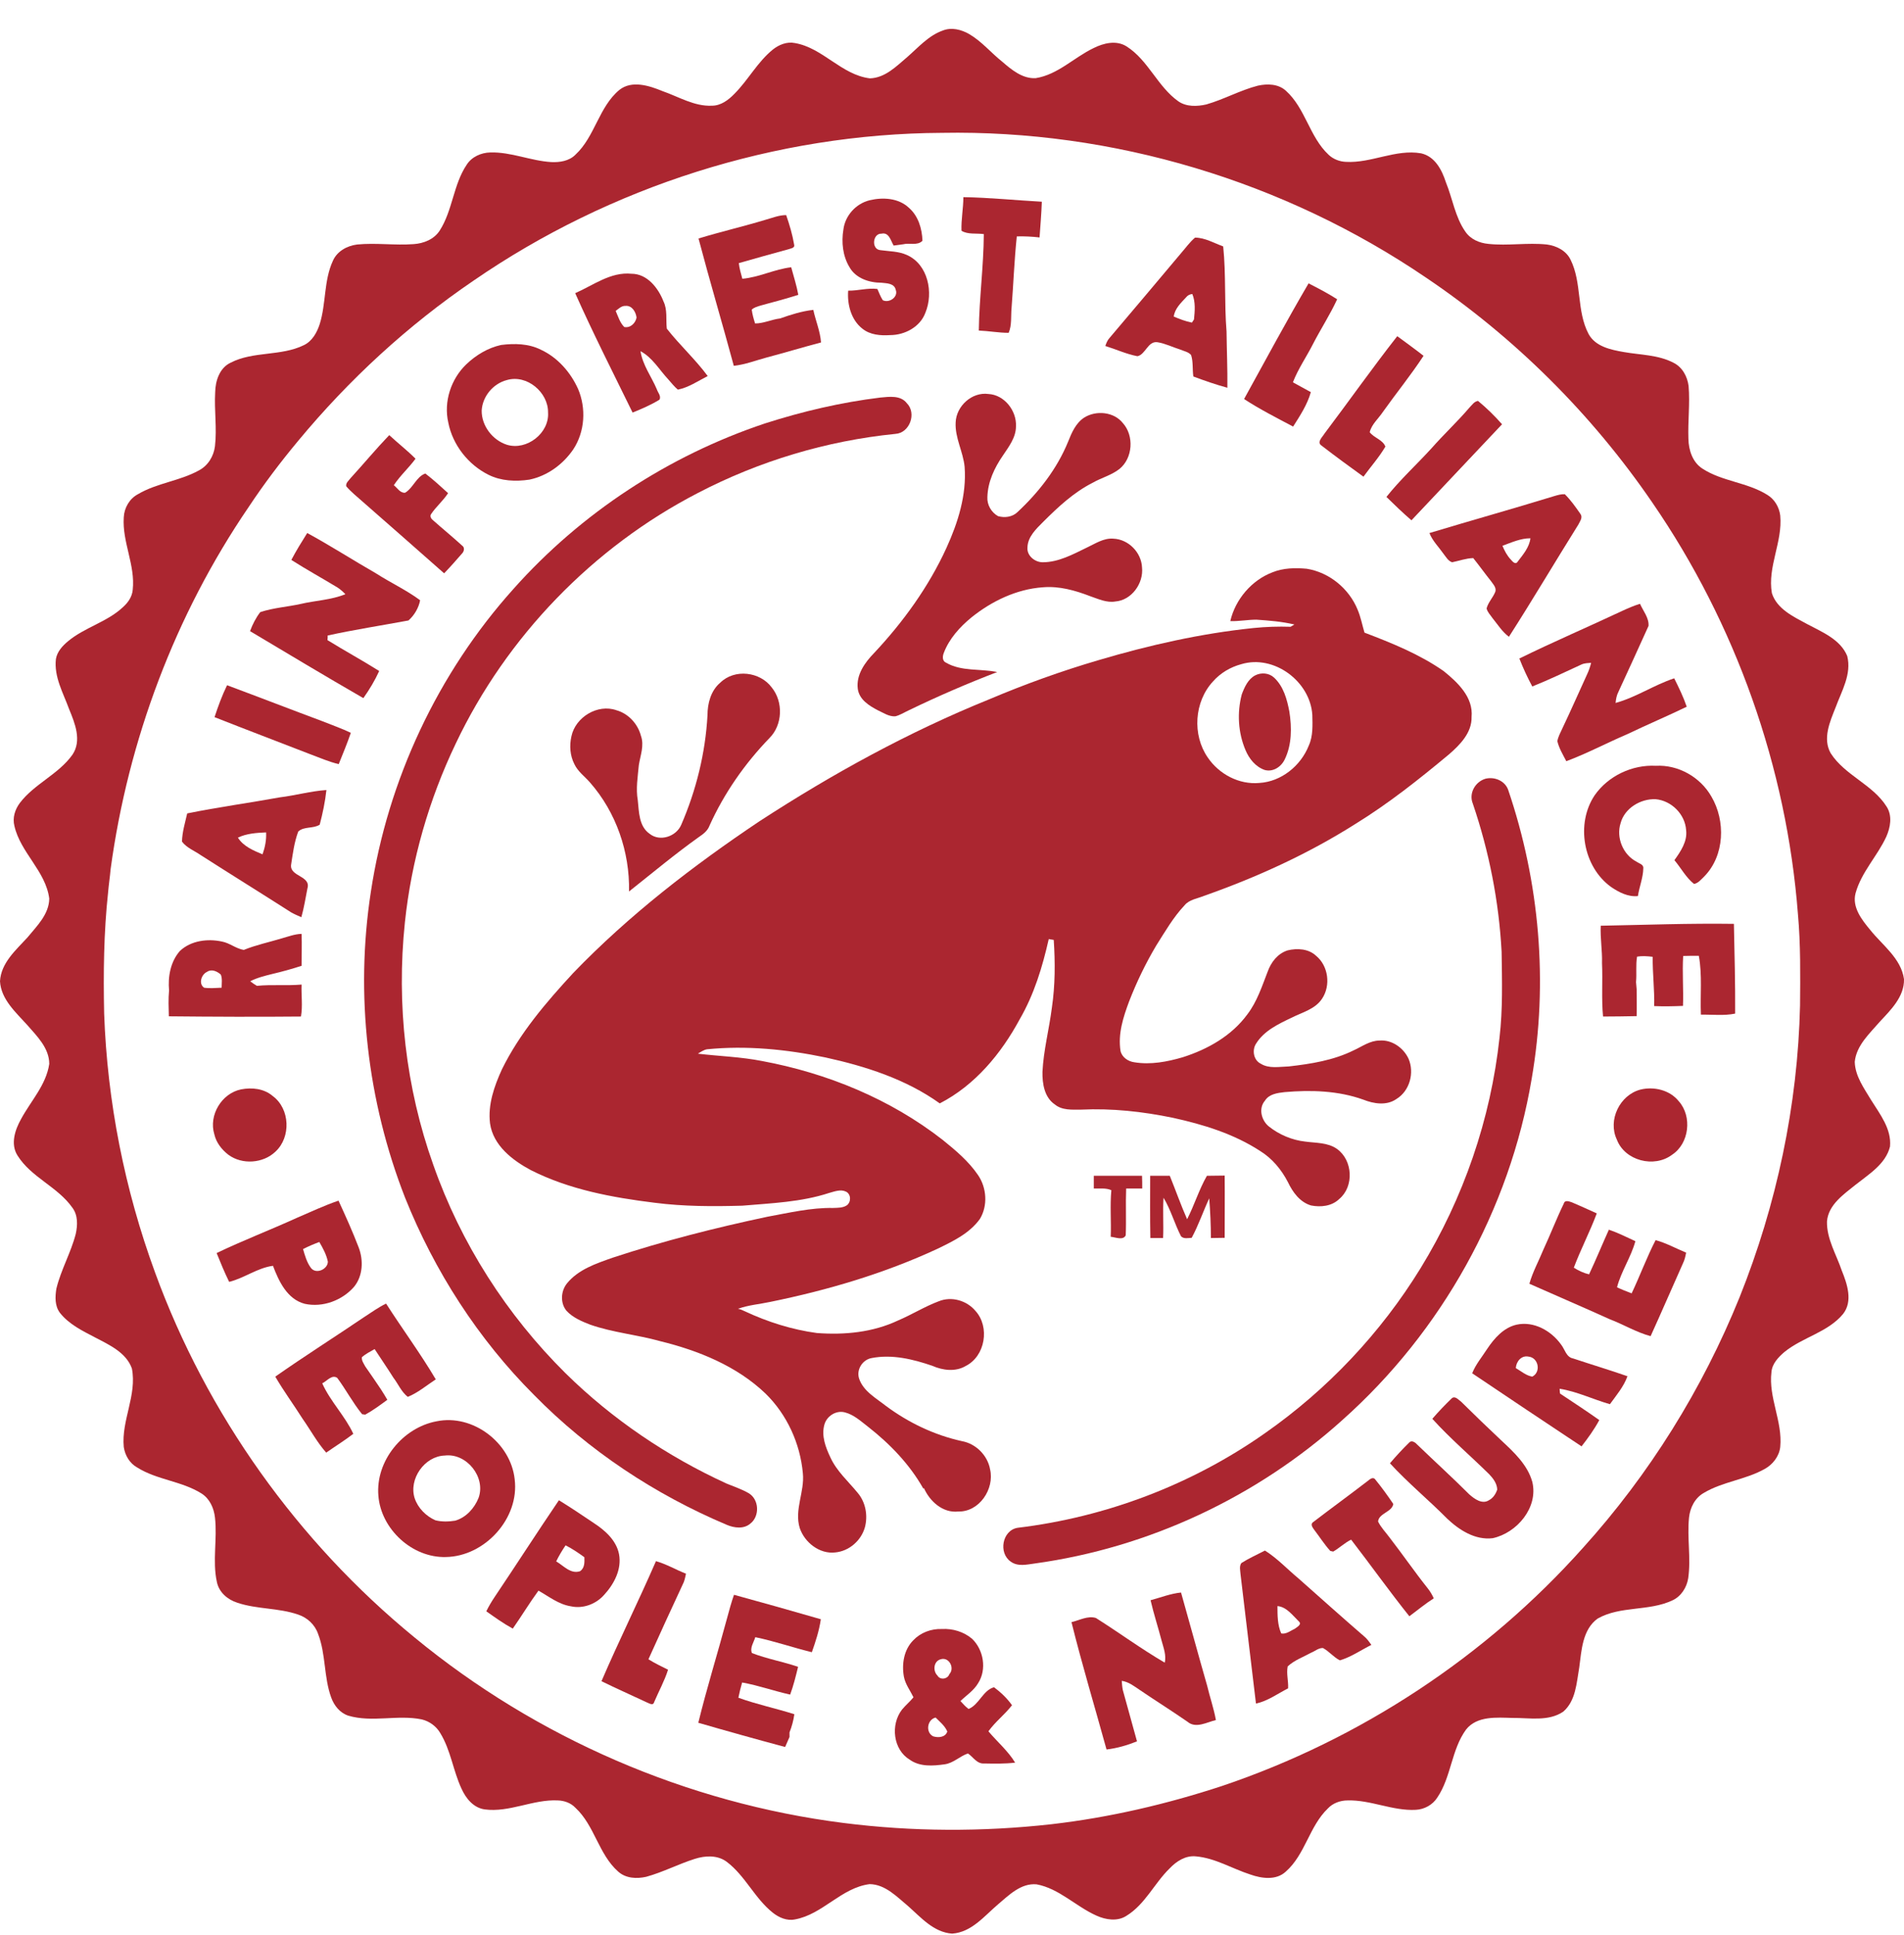 <svg width="62" height="63" viewBox="0 0 62 63" fill="none" xmlns="http://www.w3.org/2000/svg">
<path fill-rule="evenodd" clip-rule="evenodd" d="M60.933 35.817C61.218 36.273 61.599 36.755 61.544 37.326C61.402 37.897 60.858 38.223 60.423 38.569C60.036 38.882 59.54 39.215 59.492 39.759C59.478 40.33 59.798 40.839 59.974 41.363C60.151 41.798 60.342 42.362 60.015 42.776C59.519 43.374 58.697 43.531 58.106 44.013C57.908 44.183 57.705 44.394 57.684 44.666C57.582 45.495 58.051 46.276 57.97 47.105C57.936 47.411 57.725 47.676 57.467 47.819C56.842 48.172 56.094 48.233 55.482 48.6C55.19 48.764 55.034 49.083 55 49.402C54.932 50.062 55.068 50.721 54.973 51.38C54.925 51.679 54.742 51.971 54.456 52.1C53.688 52.461 52.764 52.27 52.023 52.692C51.527 53.052 51.5 53.725 51.425 54.282C51.337 54.778 51.316 55.369 50.902 55.723C50.419 56.049 49.801 55.92 49.257 55.926C48.741 55.913 48.102 55.852 47.742 56.3C47.259 56.959 47.259 57.843 46.804 58.516C46.654 58.754 46.383 58.903 46.104 58.917C45.35 58.958 44.636 58.59 43.882 58.611C43.644 58.611 43.399 58.699 43.236 58.876C42.631 59.46 42.502 60.371 41.87 60.928C41.557 61.221 41.082 61.153 40.715 61.023C40.123 60.833 39.573 60.487 38.941 60.432C38.608 60.398 38.309 60.589 38.085 60.826C37.589 61.309 37.289 61.995 36.678 62.369C36.386 62.559 36.005 62.498 35.706 62.362C35.033 62.063 34.49 61.479 33.756 61.343C33.246 61.295 32.852 61.696 32.498 61.995C32.05 62.376 31.635 62.906 31.003 62.947C30.405 62.906 29.991 62.423 29.576 62.056C29.209 61.751 28.828 61.343 28.319 61.336C27.395 61.452 26.79 62.322 25.886 62.485C25.621 62.539 25.363 62.423 25.166 62.267C24.574 61.798 24.268 61.064 23.664 60.609C23.365 60.385 22.964 60.405 22.624 60.514C22.087 60.684 21.584 60.949 21.04 61.098C20.735 61.166 20.381 61.153 20.13 60.928C19.491 60.364 19.362 59.426 18.736 58.849C18.587 58.692 18.376 58.618 18.166 58.611C17.357 58.57 16.589 59.012 15.78 58.903C15.413 58.849 15.169 58.543 15.026 58.224C14.754 57.639 14.679 56.98 14.339 56.423C14.21 56.198 13.986 56.035 13.735 55.974C12.946 55.811 12.124 56.083 11.342 55.852C11.071 55.763 10.88 55.526 10.785 55.261C10.541 54.594 10.615 53.854 10.357 53.188C10.255 52.889 10.004 52.658 9.711 52.562C9.066 52.338 8.373 52.392 7.727 52.175C7.408 52.073 7.129 51.835 7.061 51.495C6.912 50.809 7.081 50.096 7 49.402C6.966 49.096 6.83 48.791 6.565 48.621C5.919 48.213 5.111 48.179 4.465 47.771C4.22 47.635 4.071 47.377 4.03 47.105C3.948 46.242 4.465 45.42 4.295 44.55C4.112 44.033 3.561 43.782 3.106 43.544C2.691 43.327 2.249 43.116 1.95 42.736C1.781 42.511 1.794 42.212 1.835 41.954C1.984 41.336 2.311 40.778 2.467 40.167C2.528 39.888 2.542 39.562 2.358 39.317C1.876 38.631 1.019 38.332 0.571 37.618C0.333 37.244 0.489 36.782 0.686 36.429C1.006 35.837 1.502 35.321 1.604 34.635C1.604 34.118 1.203 33.731 0.89 33.371C0.516 32.956 0.034 32.535 0 31.944C0.034 31.345 0.516 30.931 0.89 30.523C1.196 30.149 1.597 29.769 1.604 29.252C1.488 28.355 0.666 27.757 0.469 26.887C0.401 26.622 0.489 26.35 0.646 26.14C1.121 25.515 1.903 25.209 2.358 24.57C2.671 24.108 2.44 23.544 2.249 23.081C2.059 22.558 1.753 22.035 1.821 21.451C1.862 21.213 2.032 21.029 2.209 20.88C2.752 20.424 3.48 20.254 3.996 19.772C4.166 19.622 4.302 19.432 4.322 19.201C4.411 18.399 3.976 17.645 4.03 16.843C4.044 16.53 4.22 16.231 4.492 16.088C5.111 15.722 5.851 15.66 6.477 15.314C6.776 15.157 6.959 14.852 7 14.525C7.068 13.941 6.973 13.357 7.007 12.772C7.013 12.398 7.149 11.977 7.51 11.807C8.25 11.426 9.147 11.603 9.895 11.236C10.167 11.107 10.323 10.822 10.411 10.55C10.622 9.877 10.541 9.136 10.84 8.491C10.976 8.178 11.302 8.001 11.628 7.96C12.24 7.899 12.858 7.994 13.47 7.947C13.796 7.926 14.136 7.791 14.319 7.505C14.741 6.846 14.761 6.01 15.196 5.364C15.359 5.106 15.665 4.97 15.964 4.963C16.643 4.943 17.275 5.235 17.948 5.276C18.227 5.29 18.533 5.242 18.736 5.038C19.375 4.447 19.498 3.482 20.171 2.925C20.578 2.605 21.142 2.789 21.57 2.965C22.101 3.149 22.61 3.468 23.181 3.441C23.473 3.441 23.718 3.258 23.915 3.054C24.364 2.605 24.663 2.021 25.166 1.613C25.363 1.457 25.621 1.348 25.886 1.402C26.797 1.559 27.395 2.435 28.326 2.551C28.822 2.537 29.189 2.157 29.542 1.858C29.902 1.545 30.235 1.158 30.697 0.995C30.983 0.879 31.302 0.961 31.561 1.11C31.968 1.348 32.267 1.715 32.634 2.007C32.94 2.272 33.3 2.571 33.728 2.544C34.449 2.429 34.972 1.871 35.611 1.565C35.937 1.402 36.352 1.3 36.685 1.511C37.392 1.96 37.691 2.816 38.37 3.298C38.635 3.482 38.982 3.468 39.281 3.4C39.852 3.237 40.382 2.938 40.959 2.789C41.265 2.721 41.625 2.728 41.87 2.952C42.509 3.523 42.638 4.454 43.263 5.038C43.413 5.181 43.623 5.262 43.827 5.269C44.656 5.317 45.445 4.848 46.274 4.991C46.729 5.093 46.953 5.534 47.083 5.935C47.3 6.465 47.382 7.063 47.715 7.539C47.884 7.791 48.177 7.913 48.469 7.94C49.101 8.008 49.74 7.892 50.372 7.96C50.684 8.001 50.997 8.158 51.14 8.45C51.52 9.211 51.33 10.122 51.731 10.876C51.955 11.284 52.451 11.386 52.873 11.46C53.416 11.556 53.994 11.549 54.49 11.807C54.782 11.95 54.946 12.255 54.986 12.568C55.034 13.139 54.959 13.717 54.98 14.287C54.986 14.648 55.115 15.055 55.442 15.259C56.08 15.674 56.896 15.701 57.548 16.109C57.786 16.252 57.936 16.51 57.97 16.782C58.051 17.645 57.548 18.453 57.698 19.31C57.861 19.826 58.405 20.078 58.846 20.316C59.329 20.574 59.927 20.812 60.151 21.355C60.301 21.947 59.968 22.497 59.771 23.034C59.587 23.496 59.343 24.047 59.614 24.522C60.076 25.243 60.98 25.535 61.436 26.262C61.626 26.561 61.558 26.935 61.422 27.241C61.13 27.873 60.613 28.389 60.423 29.076C60.301 29.531 60.627 29.945 60.899 30.272C61.3 30.774 61.904 31.196 62 31.875C62.013 32.446 61.572 32.874 61.211 33.262C60.878 33.649 60.45 34.03 60.396 34.567C60.409 35.036 60.702 35.43 60.933 35.817ZM58.547 29.769C58.18 24.984 56.522 20.309 53.804 16.36C51.833 13.479 49.318 10.978 46.43 9.034C41.822 5.901 36.243 4.223 30.67 4.325C25.261 4.352 19.871 6.071 15.42 9.136C13.279 10.591 11.363 12.357 9.711 14.349C9.134 15.042 8.59 15.762 8.094 16.51C5.702 20.017 4.173 24.094 3.602 28.294C3.581 28.546 3.541 28.797 3.52 29.048C3.378 30.36 3.364 31.678 3.391 32.99C3.493 35.865 4.057 38.719 5.049 41.424C6.735 46.045 9.698 50.197 13.504 53.31C17.473 56.579 22.372 58.699 27.469 59.345C29.712 59.63 31.989 59.637 34.238 59.386C36.127 59.168 37.989 58.733 39.79 58.142C44.289 56.626 48.387 53.928 51.547 50.388C53.709 47.996 55.435 45.223 56.645 42.233C57.854 39.215 58.541 35.98 58.615 32.732C58.622 31.746 58.636 30.754 58.547 29.769Z" fill="#AB2630"/>
<path d="M33.925 6.567C33.912 6.955 33.878 7.342 33.851 7.73C33.606 7.702 33.361 7.689 33.11 7.696C33.028 8.47 33.001 9.245 32.94 10.02C32.913 10.292 32.954 10.584 32.845 10.835C32.519 10.835 32.199 10.774 31.873 10.761C31.887 9.714 32.029 8.674 32.036 7.621C31.798 7.587 31.513 7.641 31.309 7.512C31.295 7.145 31.37 6.785 31.37 6.418C32.22 6.432 33.076 6.52 33.925 6.567Z" fill="#AB2630"/>
<path d="M42.753 11.203C42.543 11.617 42.271 12.005 42.101 12.446C42.296 12.555 42.491 12.662 42.685 12.766C42.57 13.174 42.332 13.534 42.108 13.887C41.571 13.602 41.02 13.323 40.511 12.99C41.204 11.733 41.883 10.469 42.611 9.225C42.93 9.388 43.243 9.551 43.542 9.742C43.311 10.245 43.005 10.713 42.753 11.203Z" fill="#AB2630"/>
<path fill-rule="evenodd" clip-rule="evenodd" d="M18.668 14.628C18.335 15.117 17.826 15.491 17.241 15.614C16.793 15.681 16.317 15.661 15.909 15.457C15.25 15.131 14.74 14.485 14.598 13.758C14.441 13.079 14.686 12.338 15.182 11.862C15.502 11.556 15.889 11.325 16.317 11.23C16.752 11.176 17.214 11.183 17.615 11.386C18.159 11.638 18.58 12.12 18.825 12.664C19.09 13.289 19.049 14.05 18.668 14.628ZM17.846 13.425C17.853 12.773 17.16 12.182 16.507 12.372C16.059 12.487 15.712 12.902 15.685 13.364C15.678 13.86 16.038 14.329 16.507 14.479C17.153 14.676 17.894 14.098 17.846 13.425Z" fill="#AB2630"/>
<path d="M29.155 14.125C26.919 14.349 24.724 15.008 22.726 16.048C19.307 17.815 16.494 20.724 14.842 24.203C13.966 26.031 13.395 28.016 13.184 30.034C12.906 32.691 13.211 35.403 14.108 37.917C15.005 40.473 16.501 42.811 18.424 44.713C19.939 46.202 21.727 47.411 23.657 48.295C23.901 48.397 24.153 48.478 24.377 48.608C24.724 48.811 24.744 49.362 24.432 49.6C24.221 49.783 23.908 49.742 23.67 49.641C21.333 48.655 19.172 47.228 17.391 45.413C15.57 43.592 14.149 41.383 13.191 38.991C11.961 35.845 11.56 32.379 12.076 29.035C12.627 25.392 14.258 21.913 16.718 19.174C18.92 16.7 21.774 14.832 24.907 13.785C26.137 13.391 27.388 13.098 28.665 12.942C28.958 12.915 29.325 12.861 29.529 13.126C29.855 13.452 29.624 14.098 29.155 14.125Z" fill="#AB2630"/>
<path d="M49.876 35.118C49.162 39.379 46.94 43.354 43.718 46.222C40.939 48.73 37.405 50.388 33.694 50.898C33.436 50.932 33.144 51.007 32.913 50.837C32.505 50.558 32.634 49.817 33.137 49.736C36.019 49.389 38.812 48.329 41.19 46.657C43.222 45.237 44.962 43.395 46.26 41.282C47.653 39.012 48.544 36.429 48.829 33.779C48.938 32.848 48.91 31.917 48.897 30.986C48.809 29.341 48.489 27.717 47.959 26.16C47.823 25.828 48.034 25.454 48.367 25.352C48.659 25.277 48.999 25.413 49.108 25.705C50.134 28.716 50.419 31.985 49.876 35.118Z" fill="#AB2630"/>
<path fill-rule="evenodd" clip-rule="evenodd" d="M11.533 41.886C11.145 42.335 10.507 42.573 9.922 42.444C9.351 42.294 9.079 41.71 8.889 41.207C8.379 41.275 7.958 41.608 7.462 41.73C7.312 41.424 7.183 41.112 7.054 40.792C7.917 40.378 8.807 40.038 9.671 39.644C10.119 39.453 10.561 39.243 11.023 39.086C11.254 39.589 11.485 40.099 11.682 40.615C11.838 41.03 11.818 41.533 11.533 41.886ZM10.676 41.071C10.629 40.84 10.513 40.629 10.398 40.432C10.214 40.5 10.038 40.575 9.868 40.663C9.929 40.874 9.99 41.091 10.119 41.268C10.282 41.499 10.676 41.322 10.676 41.071Z" fill="#AB2630"/>
<path d="M54.905 40.778C54.884 40.894 54.857 41.016 54.803 41.125C54.449 41.913 54.109 42.708 53.749 43.497C53.287 43.374 52.866 43.116 52.417 42.946C51.547 42.552 50.671 42.178 49.801 41.791C49.91 41.404 50.107 41.05 50.256 40.683C50.487 40.187 50.684 39.671 50.922 39.181C50.956 39.052 51.099 39.113 51.187 39.141C51.459 39.256 51.724 39.378 51.996 39.501C51.772 40.099 51.473 40.67 51.248 41.268C51.398 41.363 51.568 41.444 51.745 41.485C51.969 41.009 52.173 40.513 52.39 40.031C52.689 40.133 52.968 40.275 53.253 40.405C53.111 40.928 52.791 41.383 52.655 41.907C52.812 41.981 52.968 42.042 53.131 42.104C53.403 41.533 53.62 40.935 53.912 40.371C54.259 40.466 54.572 40.642 54.905 40.778Z" fill="#AB2630"/>
<path d="M14.19 44.904C13.891 45.1 13.612 45.338 13.279 45.474C13.069 45.311 12.967 45.053 12.81 44.849C12.613 44.536 12.403 44.231 12.199 43.918C12.056 44 11.906 44.074 11.784 44.183C11.771 44.299 11.845 44.387 11.893 44.482C12.063 44.727 12.233 44.971 12.396 45.216C12.473 45.334 12.545 45.452 12.613 45.569C12.382 45.739 12.144 45.916 11.893 46.052C11.866 46.045 11.818 46.045 11.791 46.038C11.492 45.671 11.268 45.243 10.982 44.856C10.806 44.734 10.642 44.965 10.493 45.033C10.758 45.624 11.234 46.093 11.505 46.677C11.22 46.895 10.914 47.085 10.622 47.289C10.323 46.949 10.112 46.555 9.854 46.188C9.562 45.726 9.236 45.284 8.964 44.815C9.915 44.149 10.901 43.524 11.866 42.871C12.097 42.722 12.321 42.559 12.572 42.437C13.103 43.266 13.687 44.054 14.19 44.904Z" fill="#AB2630"/>
<path fill-rule="evenodd" clip-rule="evenodd" d="M52.424 45.712C51.874 45.556 51.35 45.298 50.786 45.209C50.786 45.25 50.793 45.332 50.8 45.366C51.228 45.651 51.656 45.93 52.078 46.229C51.914 46.535 51.711 46.813 51.5 47.085C50.311 46.297 49.121 45.502 47.939 44.706C48.054 44.414 48.258 44.176 48.428 43.911C48.659 43.565 48.965 43.218 49.386 43.123C49.944 43.001 50.508 43.32 50.827 43.762C50.956 43.918 50.997 44.183 51.228 44.224C51.819 44.421 52.41 44.598 52.995 44.802C52.873 45.141 52.635 45.42 52.424 45.712ZM49.774 44.163C49.543 44.115 49.373 44.319 49.359 44.537C49.536 44.639 49.692 44.781 49.896 44.815C50.188 44.666 50.1 44.197 49.774 44.163Z" fill="#AB2630"/>
<path d="M48.605 50.075C48.034 50.143 47.517 49.81 47.123 49.437C46.518 48.825 45.846 48.274 45.261 47.636C45.461 47.4 45.671 47.173 45.893 46.956C45.961 46.881 46.077 46.949 46.131 47.01C46.702 47.561 47.286 48.091 47.844 48.648C48.014 48.798 48.265 48.981 48.483 48.839C48.618 48.77 48.707 48.635 48.754 48.492C48.748 48.295 48.625 48.132 48.496 47.996C47.884 47.391 47.218 46.827 46.641 46.188C46.838 45.957 47.055 45.733 47.273 45.522C47.382 45.427 47.49 45.57 47.579 45.631C48.009 46.057 48.444 46.476 48.883 46.888C49.298 47.275 49.74 47.683 49.896 48.24C50.1 49.076 49.393 49.906 48.605 50.075Z" fill="#AB2630"/>
<path fill-rule="evenodd" clip-rule="evenodd" d="M44.656 53.548C44.316 53.718 43.997 53.943 43.63 54.051C43.426 53.949 43.283 53.759 43.08 53.65C42.937 53.644 42.821 53.752 42.699 53.8C42.441 53.943 42.149 54.044 41.931 54.248C41.884 54.486 41.958 54.724 41.945 54.962C41.598 55.139 41.279 55.377 40.898 55.458C40.728 54.058 40.565 52.651 40.395 51.245C40.388 51.129 40.348 50.993 40.422 50.884C40.667 50.728 40.932 50.612 41.19 50.477C41.591 50.728 41.917 51.081 42.285 51.387C42.991 52.013 43.698 52.645 44.412 53.263C44.514 53.344 44.582 53.446 44.656 53.548ZM42.291 52.78C42.087 52.583 41.897 52.312 41.598 52.284C41.598 52.583 41.598 52.903 41.721 53.175C41.877 53.209 42.026 53.086 42.169 53.018C42.237 52.964 42.407 52.882 42.291 52.78Z" fill="#AB2630"/>
<path d="M39.593 55.995C39.301 56.063 38.941 56.281 38.669 56.05C38.159 55.696 37.636 55.37 37.126 55.023C36.943 54.901 36.759 54.752 36.528 54.718C36.535 54.819 36.542 54.921 36.562 55.017C36.716 55.574 36.87 56.131 37.024 56.688C36.705 56.817 36.372 56.913 36.032 56.953C35.652 55.574 35.237 54.201 34.891 52.808C35.149 52.747 35.421 52.59 35.686 52.672C36.44 53.148 37.16 53.678 37.928 54.126C37.983 53.882 37.888 53.644 37.826 53.413C37.711 52.971 37.568 52.536 37.466 52.094C37.792 52.006 38.119 51.877 38.458 51.843C38.744 52.849 39.016 53.861 39.308 54.874C39.396 55.248 39.525 55.614 39.593 55.995Z" fill="#AB2630"/>
<path d="M30.133 10.182C29.963 10.644 29.461 10.909 28.985 10.909C28.672 10.93 28.332 10.903 28.081 10.699C27.714 10.413 27.585 9.91 27.619 9.462C27.931 9.469 28.251 9.367 28.57 9.407C28.625 9.53 28.672 9.659 28.747 9.774C28.958 9.876 29.257 9.666 29.168 9.435C29.121 9.217 28.869 9.224 28.699 9.204C28.305 9.204 27.863 9.061 27.66 8.694C27.442 8.334 27.395 7.885 27.463 7.477C27.517 7.022 27.87 6.628 28.319 6.519C28.747 6.417 29.257 6.444 29.596 6.764C29.902 7.029 30.025 7.443 30.038 7.838C29.875 8.008 29.61 7.899 29.406 7.953C29.302 7.967 29.2 7.98 29.1 7.994C29.005 7.838 28.951 7.552 28.706 7.607C28.414 7.593 28.366 8.116 28.665 8.143C28.951 8.184 29.257 8.177 29.529 8.3C30.222 8.606 30.405 9.53 30.133 10.182Z" fill="#AB2630"/>
<path fill-rule="evenodd" clip-rule="evenodd" d="M23.045 12.242C22.726 12.405 22.42 12.616 22.073 12.684C21.958 12.588 21.863 12.466 21.761 12.351C21.468 12.038 21.244 11.637 20.857 11.433C20.925 11.882 21.21 12.255 21.387 12.67C21.421 12.779 21.537 12.894 21.475 13.01C21.203 13.18 20.898 13.309 20.599 13.431C19.967 12.14 19.314 10.855 18.73 9.544C19.321 9.286 19.885 8.844 20.565 8.912C21.074 8.912 21.434 9.374 21.604 9.809C21.74 10.088 21.679 10.4 21.713 10.699C22.134 11.236 22.644 11.698 23.045 12.242ZM20.728 10.339C20.707 10.155 20.578 9.938 20.368 9.958C20.238 9.952 20.143 10.053 20.048 10.121C20.13 10.305 20.184 10.502 20.327 10.645C20.524 10.686 20.694 10.522 20.728 10.339Z" fill="#AB2630"/>
<path d="M13.68 19.54C13.639 19.778 13.49 20.036 13.3 20.199C12.423 20.362 11.54 20.498 10.67 20.688C10.67 20.722 10.67 20.797 10.663 20.838C11.22 21.184 11.798 21.497 12.348 21.844C12.206 22.156 12.029 22.448 11.832 22.727C10.595 22.014 9.372 21.28 8.142 20.546C8.223 20.328 8.332 20.111 8.475 19.927C8.903 19.785 9.358 19.757 9.786 19.662C10.275 19.547 10.785 19.533 11.247 19.343C11.166 19.261 11.084 19.186 10.989 19.125C10.486 18.82 9.977 18.541 9.487 18.228C9.644 17.929 9.82 17.644 10.004 17.352C10.765 17.766 11.492 18.235 12.24 18.663C12.715 18.969 13.232 19.207 13.68 19.54Z" fill="#AB2630"/>
<path d="M46.688 52.032C46.41 52.209 46.158 52.419 45.893 52.616C45.241 51.801 44.636 50.951 43.997 50.122C43.786 50.224 43.617 50.394 43.413 50.51C43.386 50.503 43.345 50.496 43.318 50.489C43.127 50.279 42.978 50.041 42.801 49.81C42.754 49.742 42.652 49.626 42.76 49.551C43.345 49.103 43.943 48.668 44.527 48.219C44.595 48.165 44.704 48.063 44.779 48.158C44.989 48.416 45.187 48.688 45.37 48.96C45.329 49.225 44.901 49.259 44.874 49.531C44.969 49.728 45.125 49.884 45.255 50.061C45.676 50.605 46.063 51.169 46.491 51.706C46.573 51.808 46.634 51.916 46.688 52.032Z" fill="#AB2630"/>
<path fill-rule="evenodd" clip-rule="evenodd" d="M33.056 57.381C32.723 57.421 32.383 57.415 32.05 57.408C31.812 57.428 31.69 57.197 31.52 57.082C31.255 57.17 31.051 57.394 30.765 57.435C30.385 57.489 29.957 57.523 29.624 57.285C29.08 56.959 28.992 56.144 29.372 55.654C29.488 55.512 29.631 55.396 29.746 55.254C29.637 55.029 29.481 54.832 29.433 54.581C29.359 54.173 29.433 53.704 29.739 53.398C29.977 53.147 30.324 53.018 30.67 53.031C31.024 53.011 31.384 53.12 31.656 53.351C32.029 53.711 32.138 54.343 31.853 54.791C31.71 55.036 31.472 55.186 31.275 55.376C31.357 55.464 31.438 55.559 31.54 55.634C31.887 55.491 32.009 55.022 32.369 54.927C32.587 55.09 32.797 55.288 32.954 55.512C32.723 55.811 32.41 56.049 32.186 56.361C32.471 56.701 32.825 57 33.056 57.381ZM30.847 56.368C30.765 56.178 30.602 56.049 30.466 55.913C30.188 55.981 30.133 56.395 30.385 56.524C30.555 56.579 30.786 56.558 30.847 56.368ZM30.63 54.017C30.398 54.078 30.371 54.397 30.527 54.547C30.616 54.703 30.86 54.662 30.915 54.499C31.098 54.302 30.901 53.928 30.63 54.017Z" fill="#AB2630"/>
<path d="M26.735 11.148C26.144 11.304 25.56 11.481 24.968 11.637C24.615 11.732 24.268 11.868 23.895 11.909C23.521 10.523 23.113 9.157 22.746 7.764C23.46 7.546 24.194 7.376 24.914 7.159C25.138 7.098 25.363 7.002 25.6 7.002C25.709 7.315 25.804 7.634 25.859 7.961C25.893 8.069 25.764 8.083 25.689 8.11C25.145 8.26 24.601 8.409 24.058 8.566C24.078 8.742 24.126 8.905 24.173 9.075C24.717 9.028 25.22 8.763 25.764 8.701C25.845 9 25.94 9.293 25.995 9.598C25.587 9.728 25.179 9.836 24.771 9.945C24.669 9.979 24.554 10.006 24.479 10.081C24.5 10.237 24.54 10.38 24.588 10.53C24.866 10.53 25.125 10.4 25.403 10.367C25.75 10.244 26.11 10.129 26.484 10.088C26.559 10.441 26.708 10.781 26.735 11.148Z" fill="#AB2630"/>
<path fill-rule="evenodd" clip-rule="evenodd" d="M39.967 12.623C39.593 12.521 39.22 12.392 38.859 12.256C38.825 12.025 38.859 11.78 38.785 11.556C38.696 11.454 38.554 11.433 38.431 11.379C38.187 11.304 37.949 11.182 37.691 11.141C37.378 11.094 37.303 11.542 37.038 11.596C36.678 11.528 36.345 11.372 35.992 11.263C36.026 11.168 36.059 11.08 36.127 11.005C36.911 10.081 37.693 9.154 38.472 8.226C38.615 8.063 38.744 7.879 38.914 7.736C39.233 7.736 39.532 7.913 39.831 8.022C39.926 8.946 39.865 9.87 39.94 10.794C39.947 11.406 39.974 12.011 39.967 12.623ZM38.825 9.571C38.739 9.58 38.671 9.617 38.622 9.68C38.452 9.863 38.255 10.047 38.221 10.305C38.411 10.387 38.608 10.461 38.812 10.502C38.832 10.475 38.859 10.428 38.88 10.4C38.907 10.129 38.934 9.829 38.825 9.571Z" fill="#AB2630"/>
<path d="M36.318 19.581C36.039 19.629 35.767 19.5 35.509 19.412C35.013 19.221 34.49 19.072 33.953 19.119C33.103 19.18 32.294 19.568 31.635 20.098C31.255 20.41 30.908 20.791 30.731 21.26C30.691 21.362 30.677 21.518 30.806 21.573C31.309 21.865 31.921 21.763 32.471 21.878C31.502 22.25 30.548 22.662 29.61 23.115C29.46 23.183 29.318 23.278 29.155 23.319C28.944 23.333 28.767 23.204 28.584 23.122C28.298 22.973 27.972 22.769 27.931 22.415C27.877 21.967 28.163 21.566 28.462 21.26C29.413 20.247 30.242 19.099 30.82 17.835C31.194 17.013 31.479 16.116 31.411 15.198C31.363 14.702 31.092 14.253 31.119 13.751C31.139 13.22 31.649 12.752 32.186 12.826C32.709 12.853 33.11 13.377 33.083 13.88C33.083 14.24 32.852 14.539 32.661 14.824C32.383 15.225 32.165 15.687 32.152 16.183C32.138 16.435 32.281 16.68 32.498 16.802C32.709 16.863 32.961 16.836 33.13 16.673C33.824 16.027 34.422 15.259 34.782 14.376C34.897 14.084 35.033 13.771 35.305 13.594C35.693 13.35 36.27 13.404 36.562 13.771C36.936 14.185 36.889 14.913 36.454 15.266C36.195 15.47 35.869 15.551 35.584 15.714C34.965 16.027 34.456 16.503 33.973 16.985C33.742 17.216 33.463 17.475 33.457 17.828C33.436 18.093 33.701 18.304 33.953 18.304C34.469 18.304 34.938 18.046 35.387 17.828C35.665 17.699 35.937 17.509 36.257 17.536C36.746 17.556 37.167 17.984 37.188 18.474C37.242 18.99 36.848 19.541 36.318 19.581Z" fill="#AB2630"/>
<path d="M25.057 24.026C24.255 24.855 23.582 25.82 23.106 26.873C23.045 27.043 22.902 27.152 22.76 27.247C21.978 27.804 21.238 28.423 20.483 29.021C20.51 27.736 20.062 26.438 19.212 25.473C19.042 25.276 18.818 25.12 18.703 24.875C18.56 24.597 18.539 24.27 18.607 23.971C18.736 23.346 19.464 22.904 20.075 23.122C20.463 23.231 20.768 23.564 20.87 23.951C20.986 24.27 20.85 24.597 20.802 24.909C20.768 25.29 20.701 25.67 20.768 26.051C20.809 26.432 20.802 26.901 21.156 27.145C21.489 27.41 22.019 27.233 22.182 26.853C22.671 25.725 22.97 24.515 23.038 23.285C23.038 22.898 23.147 22.483 23.453 22.225C23.922 21.763 24.751 21.865 25.131 22.381C25.512 22.85 25.485 23.598 25.057 24.026Z" fill="#AB2630"/>
<path d="M45.112 14.539C44.908 14.886 44.636 15.191 44.398 15.518C43.936 15.184 43.481 14.851 43.032 14.505C42.869 14.396 43.059 14.233 43.127 14.118C43.922 13.064 44.684 11.984 45.499 10.944C45.784 11.155 46.077 11.365 46.355 11.583C45.941 12.215 45.465 12.799 45.03 13.411C44.887 13.628 44.663 13.812 44.602 14.07C44.738 14.254 45.03 14.315 45.112 14.539Z" fill="#AB2630"/>
<path d="M48.911 13.812C47.925 14.852 46.947 15.898 45.961 16.938C45.676 16.693 45.411 16.435 45.146 16.177C45.594 15.613 46.131 15.124 46.614 14.594C47.015 14.138 47.456 13.73 47.85 13.268C47.932 13.187 48 13.071 48.129 13.051C48.408 13.282 48.673 13.54 48.911 13.812Z" fill="#AB2630"/>
<path d="M15.046 18.018C14.856 18.236 14.666 18.453 14.462 18.664C13.578 17.882 12.695 17.108 11.811 16.333C11.628 16.17 11.431 16.014 11.274 15.83C11.254 15.721 11.356 15.647 11.41 15.572C11.839 15.103 12.239 14.62 12.675 14.165C12.953 14.423 13.259 14.661 13.531 14.933C13.313 15.232 13.028 15.483 12.824 15.796C12.94 15.884 13.028 16.054 13.191 16.041C13.456 15.884 13.558 15.517 13.85 15.415C14.108 15.613 14.346 15.83 14.591 16.054C14.428 16.306 14.197 16.496 14.034 16.741C13.993 16.809 14.04 16.89 14.095 16.931C14.408 17.21 14.734 17.475 15.046 17.76C15.141 17.821 15.114 17.95 15.046 18.018Z" fill="#AB2630"/>
<path fill-rule="evenodd" clip-rule="evenodd" d="M51.398 17.074C50.637 18.291 49.91 19.521 49.135 20.73C48.917 20.567 48.768 20.329 48.598 20.119C48.53 20.017 48.435 19.928 48.408 19.806C48.462 19.602 48.618 19.453 48.693 19.262C48.734 19.127 48.618 19.018 48.55 18.916C48.353 18.671 48.17 18.413 47.973 18.168C47.735 18.175 47.517 18.257 47.286 18.304C47.157 18.264 47.089 18.134 47.008 18.032C46.852 17.808 46.648 17.611 46.546 17.353C47.898 16.945 49.264 16.564 50.61 16.15C50.725 16.116 50.841 16.082 50.956 16.089C51.153 16.286 51.31 16.51 51.466 16.734C51.547 16.85 51.446 16.972 51.398 17.074ZM49.835 17.523C49.516 17.523 49.223 17.659 48.924 17.767C48.992 17.93 49.074 18.087 49.196 18.216C49.251 18.277 49.346 18.399 49.42 18.284C49.597 18.053 49.801 17.815 49.835 17.523Z" fill="#AB2630"/>
<path d="M55.496 28.532C55.394 28.627 55.306 28.749 55.163 28.776C54.898 28.566 54.742 28.26 54.524 28.002C54.728 27.716 54.952 27.39 54.905 27.023C54.871 26.506 54.429 26.065 53.913 26.017C53.423 25.997 52.9 26.309 52.771 26.799C52.621 27.268 52.852 27.825 53.287 28.049C53.369 28.11 53.525 28.137 53.511 28.267C53.505 28.573 53.382 28.865 53.335 29.171C53.015 29.204 52.716 29.048 52.458 28.872C51.554 28.219 51.303 26.819 51.928 25.888C52.37 25.256 53.151 24.889 53.919 24.93C54.647 24.889 55.367 25.297 55.727 25.929C56.196 26.724 56.162 27.852 55.496 28.532Z" fill="#AB2630"/>
<path fill-rule="evenodd" clip-rule="evenodd" d="M9.48 28.145C9.419 28.539 10.133 28.505 10.011 28.92C9.949 29.232 9.902 29.545 9.813 29.858C9.698 29.81 9.589 29.762 9.48 29.701C8.502 29.076 7.516 28.464 6.538 27.839C6.334 27.696 6.076 27.601 5.926 27.397C5.933 27.085 6.028 26.779 6.096 26.48C7.095 26.276 8.108 26.14 9.113 25.957C9.623 25.895 10.119 25.753 10.629 25.719C10.588 26.099 10.507 26.48 10.411 26.847C10.201 26.983 9.895 26.895 9.711 27.071C9.582 27.418 9.535 27.785 9.48 28.145ZM8.665 27.098C8.352 27.112 8.033 27.132 7.747 27.268C7.924 27.554 8.257 27.69 8.549 27.812C8.631 27.581 8.678 27.343 8.665 27.098Z" fill="#AB2630"/>
<path fill-rule="evenodd" clip-rule="evenodd" d="M47.919 23.34C47.932 23.85 47.545 24.244 47.184 24.557C46.213 25.365 45.221 26.154 44.14 26.82C42.597 27.798 40.925 28.559 39.206 29.164C38.995 29.253 38.73 29.28 38.574 29.47C38.207 29.858 37.935 30.333 37.65 30.782C37.303 31.366 37.011 31.971 36.766 32.603C36.576 33.113 36.399 33.657 36.488 34.214C36.535 34.418 36.732 34.554 36.936 34.581C37.466 34.669 38.003 34.567 38.513 34.418C39.328 34.159 40.11 33.718 40.62 33.018C40.932 32.61 41.095 32.107 41.279 31.631C41.388 31.326 41.605 31.04 41.931 30.938C42.244 30.863 42.611 30.884 42.855 31.115C43.256 31.441 43.338 32.08 43.053 32.508C42.828 32.855 42.4 32.956 42.053 33.133C41.625 33.337 41.163 33.555 40.905 33.969C40.762 34.18 40.817 34.513 41.054 34.628C41.326 34.798 41.666 34.724 41.965 34.717C42.686 34.635 43.419 34.52 44.079 34.193C44.351 34.071 44.609 33.874 44.922 33.874C45.322 33.84 45.703 34.112 45.866 34.465C46.063 34.92 45.907 35.512 45.472 35.777C45.153 36.001 44.731 35.933 44.391 35.797C43.576 35.505 42.692 35.478 41.829 35.553C41.598 35.58 41.326 35.614 41.191 35.831C40.973 36.083 41.075 36.47 41.313 36.667C41.653 36.939 42.074 37.116 42.502 37.163C42.849 37.211 43.236 37.19 43.535 37.401C44.052 37.768 44.099 38.624 43.61 39.032C43.365 39.27 43.005 39.304 42.692 39.243C42.325 39.134 42.094 38.808 41.938 38.482C41.727 38.074 41.428 37.714 41.034 37.469C40.178 36.912 39.186 36.606 38.193 36.389C37.208 36.185 36.209 36.076 35.203 36.123C34.911 36.123 34.585 36.151 34.347 35.953C34.007 35.722 33.939 35.274 33.946 34.893C33.98 34.193 34.163 33.507 34.252 32.807C34.361 32.073 34.361 31.332 34.313 30.598C34.272 30.591 34.191 30.578 34.15 30.571C33.946 31.475 33.674 32.372 33.205 33.181C32.6 34.302 31.751 35.328 30.602 35.92C29.501 35.131 28.183 34.71 26.878 34.424C25.607 34.159 24.302 34.03 23.018 34.159C22.909 34.18 22.814 34.248 22.726 34.302C23.419 34.384 24.119 34.404 24.812 34.54C26.933 34.934 28.992 35.777 30.698 37.109C31.119 37.449 31.54 37.802 31.846 38.251C32.131 38.665 32.172 39.25 31.907 39.684C31.567 40.153 31.037 40.405 30.534 40.65C28.795 41.458 26.946 42.002 25.077 42.383C24.731 42.457 24.37 42.484 24.031 42.607C24.112 42.62 24.18 42.654 24.255 42.688C24.996 43.035 25.791 43.286 26.599 43.395C27.497 43.463 28.421 43.375 29.243 42.987C29.692 42.797 30.113 42.532 30.568 42.362C30.983 42.192 31.479 42.335 31.764 42.675C32.24 43.198 32.084 44.15 31.445 44.469C31.112 44.666 30.698 44.612 30.358 44.462C29.726 44.245 29.046 44.081 28.38 44.211C28.088 44.265 27.884 44.578 27.972 44.87C28.108 45.291 28.53 45.516 28.856 45.774C29.59 46.317 30.426 46.718 31.323 46.915C31.778 46.997 32.159 47.378 32.24 47.833C32.39 48.472 31.887 49.226 31.2 49.206C30.698 49.26 30.276 48.873 30.086 48.444L30.065 48.458C29.617 47.663 28.971 46.997 28.258 46.44C28.027 46.263 27.802 46.052 27.51 45.978C27.225 45.903 26.919 46.1 26.844 46.379C26.742 46.745 26.885 47.119 27.041 47.446C27.245 47.894 27.626 48.227 27.931 48.601C28.19 48.907 28.265 49.342 28.163 49.722C28.04 50.157 27.646 50.497 27.198 50.538C26.688 50.599 26.198 50.212 26.042 49.743C25.859 49.151 26.205 48.56 26.144 47.962C26.056 46.99 25.628 46.052 24.928 45.366C23.99 44.469 22.746 43.966 21.496 43.66C20.748 43.45 19.96 43.382 19.219 43.123C18.94 43.015 18.648 42.892 18.444 42.668C18.24 42.416 18.261 42.036 18.458 41.785C18.832 41.322 19.416 41.132 19.953 40.942C21.605 40.398 23.29 39.97 24.989 39.61C25.696 39.481 26.409 39.311 27.13 39.324C27.286 39.318 27.449 39.324 27.578 39.236C27.721 39.127 27.714 38.876 27.551 38.794C27.374 38.706 27.177 38.788 27 38.835C26.09 39.134 25.125 39.168 24.173 39.25C23.222 39.277 22.264 39.277 21.312 39.154C19.933 38.984 18.54 38.726 17.289 38.094C16.691 37.775 16.059 37.292 15.957 36.572C15.882 35.96 16.093 35.362 16.344 34.812C16.922 33.636 17.778 32.637 18.662 31.679C20.476 29.796 22.563 28.186 24.737 26.731C27.109 25.189 29.596 23.823 32.22 22.762C33.375 22.273 34.564 21.845 35.767 21.492C37.419 21.002 39.104 20.622 40.817 20.445C41.218 20.404 41.625 20.391 42.026 20.404C42.067 20.382 42.108 20.357 42.149 20.33C41.741 20.234 41.326 20.201 40.912 20.173C40.633 20.173 40.348 20.228 40.062 20.221C40.225 19.514 40.755 18.889 41.435 18.631C41.788 18.488 42.176 18.481 42.55 18.515C43.284 18.631 43.929 19.161 44.208 19.847C44.31 20.085 44.357 20.343 44.432 20.595C45.322 20.934 46.219 21.295 47.008 21.845C47.463 22.212 47.98 22.695 47.919 23.34ZM42.733 23.272C42.665 22.185 41.489 21.301 40.422 21.621C40.069 21.716 39.743 21.906 39.498 22.185C38.887 22.844 38.819 23.925 39.328 24.659C39.695 25.202 40.348 25.549 41.007 25.488C41.721 25.447 42.359 24.93 42.618 24.271C42.76 23.959 42.74 23.605 42.733 23.272Z" fill="#AB2630"/>
<path d="M54.925 23.007C54.279 23.319 53.62 23.598 52.981 23.904C52.315 24.189 51.677 24.529 51.004 24.78C50.895 24.57 50.766 24.359 50.712 24.128C50.739 23.979 50.813 23.849 50.875 23.713C51.153 23.129 51.412 22.538 51.683 21.947C51.738 21.831 51.779 21.709 51.812 21.579C51.704 21.586 51.595 21.586 51.493 21.634C50.963 21.878 50.44 22.13 49.896 22.348C49.737 22.053 49.597 21.749 49.475 21.437C50.583 20.893 51.711 20.411 52.825 19.887C53.015 19.799 53.206 19.717 53.403 19.656C53.505 19.887 53.702 20.118 53.681 20.377C53.362 21.09 53.029 21.804 52.703 22.517C52.642 22.633 52.621 22.755 52.608 22.884C53.274 22.701 53.858 22.3 54.517 22.082C54.667 22.381 54.816 22.687 54.925 23.007Z" fill="#AB2630"/>
<path d="M56.502 32.997C56.135 33.072 55.761 33.024 55.387 33.031C55.36 32.392 55.435 31.747 55.319 31.115C55.149 31.115 54.979 31.115 54.809 31.121C54.776 31.665 54.823 32.202 54.803 32.746C54.49 32.759 54.178 32.766 53.865 32.752C53.879 32.215 53.81 31.685 53.817 31.148C53.647 31.128 53.477 31.115 53.308 31.142C53.26 31.414 53.301 31.692 53.274 31.971C53.283 32.048 53.289 32.125 53.294 32.202C53.294 32.494 53.301 32.786 53.294 33.079C52.927 33.085 52.567 33.092 52.2 33.092C52.145 32.514 52.193 31.93 52.166 31.352C52.179 30.945 52.105 30.544 52.125 30.136C53.566 30.109 55.013 30.054 56.461 30.075C56.481 31.047 56.508 32.018 56.502 32.997Z" fill="#AB2630"/>
<path d="M24.595 53.297C24.547 53.46 24.411 53.644 24.486 53.814C24.975 54.004 25.492 54.092 25.988 54.262C25.913 54.568 25.838 54.874 25.73 55.166C25.206 55.05 24.697 54.867 24.166 54.772C24.119 54.935 24.078 55.098 24.044 55.268C24.642 55.485 25.267 55.614 25.866 55.805C25.838 56.009 25.784 56.206 25.709 56.396C25.709 56.446 25.709 56.496 25.709 56.545C25.662 56.654 25.614 56.763 25.566 56.872C24.619 56.618 23.677 56.355 22.739 56.083C23.018 54.942 23.371 53.814 23.677 52.672C23.745 52.42 23.813 52.169 23.901 51.917C24.846 52.176 25.791 52.441 26.729 52.713C26.674 53.086 26.559 53.44 26.436 53.786C25.825 53.637 25.22 53.426 24.595 53.297Z" fill="#AB2630"/>
<path d="M41.836 24.719C41.721 24.964 41.456 25.14 41.184 25.066C40.885 24.964 40.674 24.699 40.558 24.42C40.314 23.849 40.28 23.197 40.436 22.605C40.525 22.368 40.64 22.109 40.871 21.987C41.068 21.885 41.32 21.905 41.483 22.055C41.795 22.34 41.911 22.769 41.986 23.17C42.067 23.686 42.067 24.243 41.836 24.719Z" fill="#AB2630"/>
<path d="M11.424 23.856C11.308 24.196 11.166 24.536 11.03 24.875C10.71 24.801 10.405 24.665 10.092 24.549C9.059 24.148 8.019 23.754 6.986 23.346C7.102 22.993 7.231 22.64 7.394 22.307C8.434 22.694 9.467 23.095 10.507 23.482C10.812 23.605 11.125 23.713 11.424 23.856Z" fill="#AB2630"/>
<path d="M22.264 51.509C21.876 52.345 21.489 53.181 21.115 54.016C21.319 54.145 21.537 54.247 21.754 54.356C21.638 54.723 21.448 55.063 21.299 55.416C21.265 55.539 21.129 55.444 21.054 55.416C20.565 55.185 20.069 54.968 19.586 54.73C20.15 53.418 20.789 52.134 21.36 50.822C21.7 50.917 22.005 51.101 22.338 51.23C22.318 51.325 22.298 51.42 22.264 51.509Z" fill="#AB2630"/>
<path fill-rule="evenodd" clip-rule="evenodd" d="M9.8 33.092C8.366 33.106 6.932 33.099 5.498 33.085C5.491 32.807 5.478 32.521 5.505 32.243C5.464 31.794 5.552 31.305 5.858 30.958C6.218 30.618 6.762 30.55 7.231 30.652C7.482 30.7 7.686 30.883 7.938 30.924C8.339 30.761 8.76 30.673 9.168 30.55C9.385 30.489 9.596 30.408 9.82 30.401C9.834 30.747 9.82 31.094 9.82 31.441C9.508 31.543 9.188 31.631 8.869 31.706C8.624 31.767 8.373 31.828 8.148 31.944C8.216 31.998 8.289 32.048 8.366 32.093C8.848 32.045 9.331 32.093 9.82 32.052C9.807 32.399 9.861 32.752 9.8 33.092ZM7.19 31.726C7.068 31.617 6.884 31.536 6.742 31.638C6.558 31.719 6.456 32.025 6.646 32.154C6.837 32.181 7.027 32.161 7.217 32.154C7.217 32.011 7.245 31.862 7.19 31.726Z" fill="#AB2630"/>
<path d="M8.971 37.489C8.57 37.876 7.883 37.924 7.435 37.591C7.217 37.421 7.041 37.197 6.979 36.925C6.789 36.306 7.217 35.593 7.849 35.464C8.203 35.395 8.597 35.436 8.882 35.681C9.446 36.096 9.48 37.02 8.971 37.489Z" fill="#AB2630"/>
<path d="M54.449 37.591C53.865 38.033 52.907 37.788 52.648 37.095C52.349 36.463 52.744 35.648 53.416 35.471C53.858 35.362 54.375 35.484 54.667 35.851C55.109 36.347 55.007 37.224 54.449 37.591Z" fill="#AB2630"/>
<path d="M36.671 38.692C36.651 39.202 36.678 39.705 36.657 40.214C36.576 40.391 36.318 40.275 36.168 40.262C36.189 39.759 36.141 39.249 36.189 38.746C36.012 38.665 35.808 38.699 35.618 38.692C35.618 38.551 35.618 38.413 35.618 38.277C36.141 38.277 36.664 38.277 37.188 38.277C37.194 38.413 37.194 38.549 37.194 38.692C37.018 38.692 36.843 38.692 36.671 38.692Z" fill="#AB2630"/>
<path d="M39.879 40.296C39.729 40.3 39.58 40.303 39.43 40.303C39.43 39.874 39.41 39.439 39.376 39.011C39.179 39.433 39.029 39.881 38.805 40.296C38.69 40.303 38.547 40.337 38.459 40.248C38.248 39.84 38.126 39.385 37.888 38.991C37.86 39.426 37.894 39.868 37.874 40.303C37.734 40.303 37.595 40.303 37.459 40.303C37.446 39.63 37.453 38.95 37.453 38.277C37.666 38.277 37.879 38.277 38.092 38.277C38.282 38.746 38.452 39.229 38.656 39.691C38.893 39.229 39.043 38.726 39.301 38.277C39.492 38.27 39.689 38.277 39.879 38.27C39.886 38.95 39.879 39.623 39.879 40.296Z" fill="#AB2630"/>
<path fill-rule="evenodd" clip-rule="evenodd" d="M14.523 50.687C13.422 50.721 12.403 49.776 12.321 48.689C12.226 47.561 13.116 46.473 14.217 46.269C15.4 46.025 16.63 46.969 16.759 48.152C16.922 49.429 15.787 50.666 14.523 50.687ZM14.482 47.384C13.823 47.404 13.3 48.152 13.504 48.777C13.612 49.096 13.871 49.355 14.176 49.491C14.387 49.545 14.611 49.538 14.822 49.504C15.175 49.402 15.447 49.103 15.583 48.763C15.828 48.091 15.196 47.295 14.482 47.384Z" fill="#AB2630"/>
<path fill-rule="evenodd" clip-rule="evenodd" d="M19.668 51.924C19.402 52.223 18.981 52.38 18.587 52.291C18.193 52.23 17.873 51.972 17.534 51.782C17.241 52.182 16.983 52.611 16.698 53.018C16.399 52.855 16.113 52.651 15.835 52.454C15.916 52.291 16.009 52.133 16.113 51.979C16.813 50.939 17.493 49.879 18.2 48.839C18.587 49.077 18.961 49.328 19.334 49.58C19.701 49.818 20.069 50.144 20.157 50.592C20.252 51.088 19.994 51.571 19.668 51.924ZM19.029 50.694C18.832 50.551 18.634 50.416 18.417 50.307C18.302 50.477 18.2 50.647 18.111 50.83C18.349 50.966 18.58 51.251 18.886 51.15C19.042 51.048 19.035 50.857 19.029 50.694Z" fill="#AB2630"/>
</svg>
